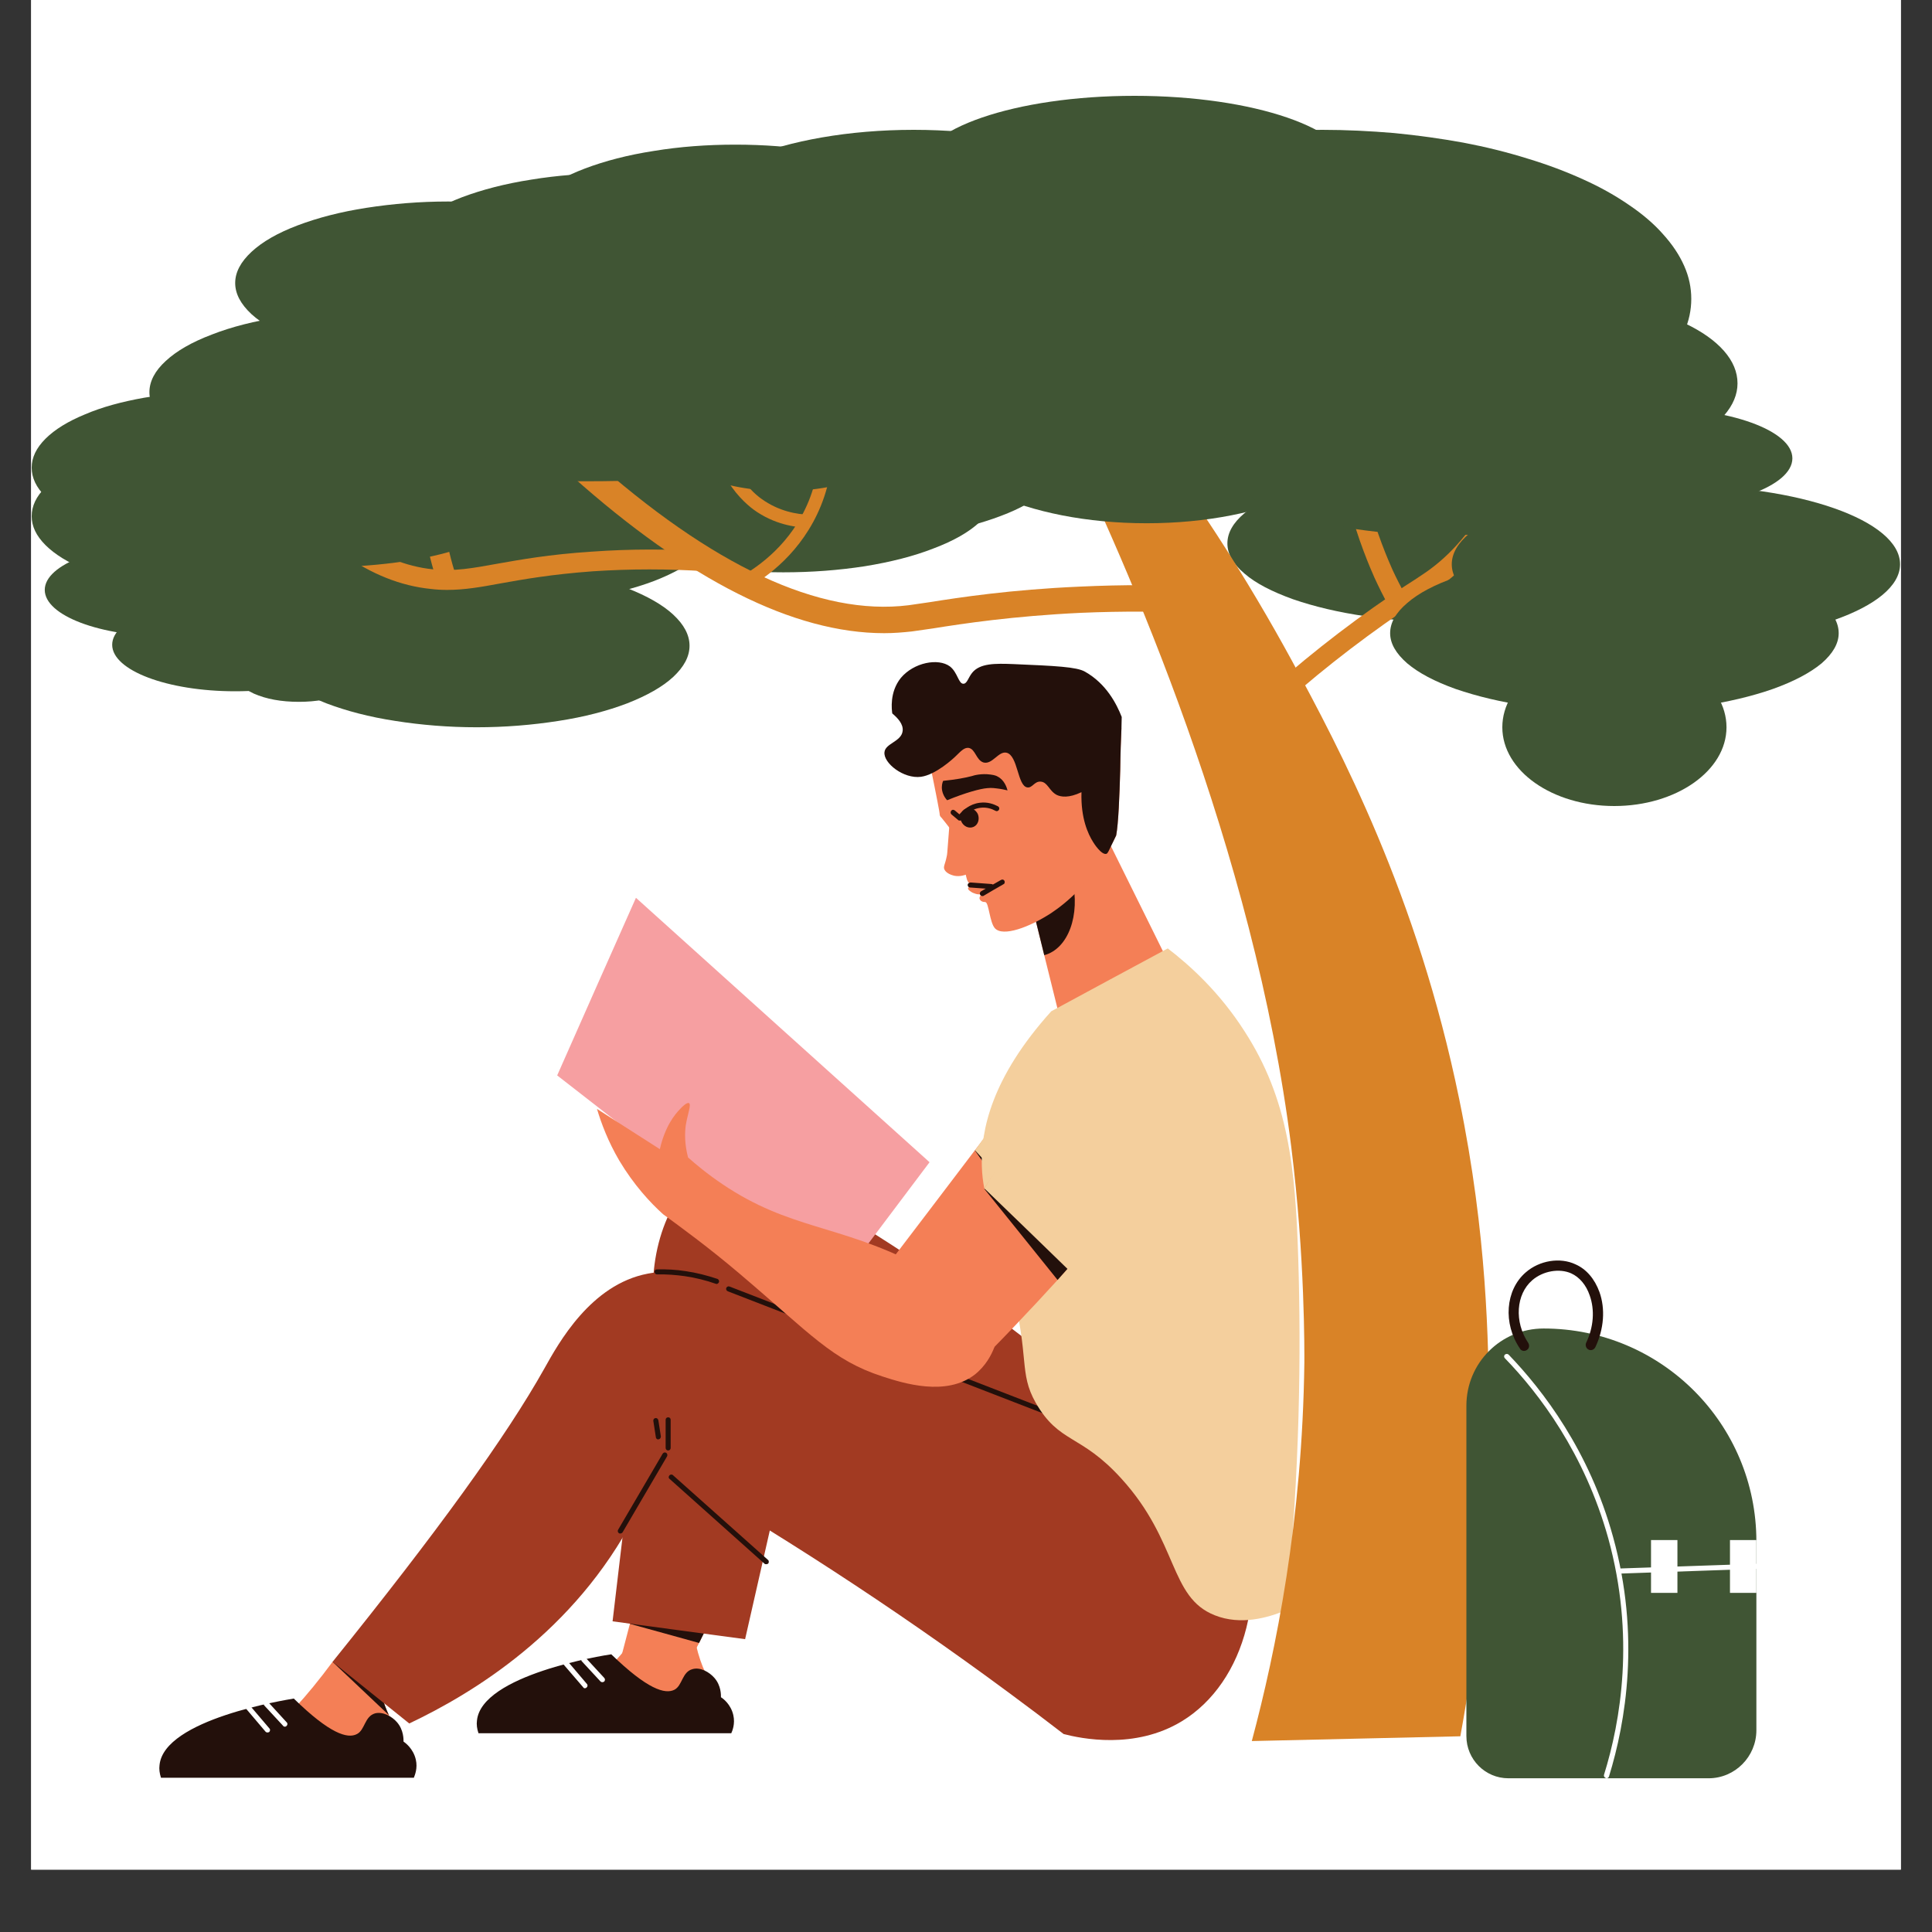 <svg xmlns="http://www.w3.org/2000/svg" xmlns:xlink="http://www.w3.org/1999/xlink" width="40" zoomAndPan="magnify" viewBox="0 0 30 30" height="40" preserveAspectRatio="xMidYMid meet" version="1.0"><rect x="0" y="0" width="30" height="30" fill="#333333" stroke="none"/><defs><clipPath id="dd4064e3c8"><path d="M 0.484 0 L 29.516 0 L 29.516 29.031 L 0.484 29.031 Z M 0.484 0 " clip-rule="nonzero"/></clipPath><clipPath id="38a20c9e9b"><path d="M 0.484 8 L 5 8 L 5 10 L 0.484 10 Z M 0.484 8 " clip-rule="nonzero"/></clipPath><clipPath id="14819d4e65"><path d="M 2 25 L 7 25 L 7 27.617 L 2 27.617 Z M 2 25 " clip-rule="nonzero"/></clipPath><clipPath id="1b063ac16c"><path d="M 5 19 L 20 19 L 20 27.617 L 5 27.617 Z M 5 19 " clip-rule="nonzero"/></clipPath><clipPath id="61d00a974c"><path d="M 2 26 L 7 26 L 7 27.617 L 2 27.617 Z M 2 26 " clip-rule="nonzero"/></clipPath><clipPath id="454ce4673e"><path d="M 16 6 L 24 6 L 24 27.617 L 16 27.617 Z M 16 6 " clip-rule="nonzero"/></clipPath><clipPath id="adf20d85d4"><path d="M 0.484 6 L 7 6 L 7 9 L 0.484 9 Z M 0.484 6 " clip-rule="nonzero"/></clipPath><clipPath id="b55c44f67a"><path d="M 0.484 6 L 7 6 L 7 10 L 0.484 10 Z M 0.484 6 " clip-rule="nonzero"/></clipPath><clipPath id="d55f07c323"><path d="M 14 1.488 L 21 1.488 L 21 4 L 14 4 Z M 14 1.488 " clip-rule="nonzero"/></clipPath><clipPath id="32860b61cc"><path d="M 22 7 L 29.516 7 L 29.516 10 L 22 10 Z M 22 7 " clip-rule="nonzero"/></clipPath><clipPath id="c11036531d"><path d="M 22 20 L 28 20 L 28 27.617 L 22 27.617 Z M 22 20 " clip-rule="nonzero"/></clipPath><clipPath id="2661db8e6f"><path d="M 23 21 L 26 21 L 26 27.617 L 23 27.617 Z M 23 21 " clip-rule="nonzero"/></clipPath></defs><g clip-path="url(#dd4064e3c8)"><path fill="#ffffff" d="M 0.484 0 L 29.516 0 L 29.516 29.031 L 0.484 29.031 Z M 0.484 0 " fill-opacity="1" fill-rule="nonzero"/><path fill="#ffffff" d="M 0.484 0 L 29.516 0 L 29.516 29.031 L 0.484 29.031 Z M 0.484 0 " fill-opacity="1" fill-rule="nonzero"/></g><path fill="#405534" d="M 5.852 8.734 C 5.852 8.84 5.809 8.945 5.723 9.043 C 5.641 9.145 5.52 9.23 5.359 9.309 C 5.203 9.383 5.023 9.441 4.82 9.484 C 4.613 9.527 4.398 9.547 4.18 9.547 C 3.957 9.547 3.742 9.527 3.539 9.484 C 3.332 9.441 3.152 9.383 2.996 9.309 C 2.84 9.23 2.719 9.145 2.633 9.043 C 2.547 8.945 2.504 8.84 2.504 8.734 C 2.504 8.625 2.547 8.523 2.633 8.422 C 2.719 8.324 2.84 8.234 2.996 8.16 C 3.152 8.082 3.332 8.023 3.539 7.984 C 3.742 7.941 3.957 7.922 4.18 7.922 C 4.398 7.922 4.613 7.941 4.82 7.984 C 5.023 8.023 5.203 8.082 5.359 8.16 C 5.52 8.234 5.641 8.324 5.723 8.422 C 5.809 8.523 5.852 8.625 5.852 8.734 Z M 5.852 8.734 " fill-opacity="1" fill-rule="nonzero"/><g clip-path="url(#38a20c9e9b)"><path fill="#405534" d="M 4.523 9.16 C 4.523 9.559 3.668 9.883 2.609 9.883 C 1.555 9.883 0.695 9.559 0.695 9.16 C 0.695 8.762 1.555 8.438 2.609 8.438 C 3.668 8.438 4.523 8.762 4.523 9.16 Z M 4.523 9.16 " fill-opacity="1" fill-rule="nonzero"/></g><path fill="#405534" d="M 5.566 10.012 C 5.566 10.41 4.711 10.734 3.652 10.734 C 2.598 10.734 1.742 10.41 1.742 10.012 C 1.742 9.613 2.598 9.289 3.652 9.289 C 4.711 9.289 5.566 9.613 5.566 10.012 Z M 5.566 10.012 " fill-opacity="1" fill-rule="nonzero"/><path fill="#405534" d="M 5.625 10.453 C 5.625 10.578 5.527 10.68 5.336 10.77 C 5.145 10.855 4.91 10.898 4.641 10.898 C 4.367 10.898 4.133 10.855 3.941 10.77 C 3.75 10.68 3.652 10.578 3.652 10.453 C 3.652 10.332 3.75 10.227 3.941 10.141 C 4.133 10.055 4.367 10.012 4.641 10.012 C 4.91 10.012 5.145 10.055 5.336 10.141 C 5.527 10.227 5.625 10.332 5.625 10.453 Z M 5.625 10.453 " fill-opacity="1" fill-rule="nonzero"/><path fill="#405534" d="M 26.023 8.438 C 26.023 8.602 25.934 8.758 25.758 8.906 C 25.582 9.059 25.328 9.188 25.004 9.305 C 24.676 9.418 24.301 9.508 23.875 9.57 C 23.449 9.633 23.004 9.664 22.543 9.664 C 22.078 9.664 21.637 9.633 21.211 9.57 C 20.781 9.508 20.406 9.418 20.078 9.305 C 19.754 9.188 19.5 9.059 19.324 8.906 C 19.148 8.758 19.059 8.602 19.059 8.438 C 19.059 8.273 19.148 8.117 19.324 7.969 C 19.5 7.82 19.754 7.688 20.078 7.57 C 20.406 7.457 20.781 7.367 21.211 7.305 C 21.637 7.242 22.078 7.211 22.543 7.211 C 23.004 7.211 23.449 7.242 23.875 7.305 C 24.301 7.367 24.676 7.457 25.004 7.57 C 25.328 7.688 25.582 7.82 25.758 7.969 C 25.934 8.117 26.023 8.273 26.023 8.438 Z M 26.023 8.438 " fill-opacity="1" fill-rule="nonzero"/><path fill="#405534" d="M 10.707 10.027 C 10.707 10.195 10.621 10.355 10.453 10.512 C 10.289 10.664 10.047 10.801 9.738 10.922 C 9.43 11.039 9.074 11.133 8.668 11.195 C 8.262 11.258 7.844 11.293 7.402 11.293 C 6.965 11.293 6.543 11.258 6.141 11.195 C 5.734 11.133 5.379 11.039 5.07 10.922 C 4.758 10.801 4.52 10.664 4.352 10.512 C 4.184 10.355 4.102 10.195 4.102 10.027 C 4.102 9.859 4.184 9.699 4.352 9.543 C 4.52 9.391 4.758 9.254 5.07 9.133 C 5.379 9.016 5.734 8.926 6.141 8.859 C 6.543 8.797 6.965 8.766 7.402 8.766 C 7.844 8.766 8.262 8.797 8.668 8.859 C 9.074 8.926 9.43 9.016 9.738 9.133 C 10.047 9.254 10.289 9.391 10.453 9.543 C 10.621 9.699 10.707 9.859 10.707 10.027 Z M 10.707 10.027 " fill-opacity="1" fill-rule="nonzero"/><path fill="#405534" d="M 15.465 7.625 C 15.465 7.793 15.383 7.953 15.215 8.105 C 15.047 8.262 14.809 8.398 14.496 8.516 C 14.188 8.637 13.832 8.727 13.426 8.793 C 13.023 8.855 12.602 8.887 12.164 8.887 C 11.723 8.887 11.305 8.855 10.898 8.793 C 10.492 8.727 10.137 8.637 9.828 8.516 C 9.52 8.398 9.277 8.262 9.113 8.105 C 8.945 7.953 8.859 7.793 8.859 7.625 C 8.859 7.457 8.945 7.293 9.113 7.141 C 9.277 6.984 9.52 6.848 9.828 6.73 C 10.137 6.613 10.492 6.52 10.898 6.457 C 11.305 6.391 11.723 6.359 12.164 6.359 C 12.602 6.359 13.023 6.391 13.426 6.457 C 13.832 6.52 14.188 6.613 14.496 6.73 C 14.809 6.848 15.047 6.984 15.215 7.141 C 15.383 7.293 15.465 7.457 15.465 7.625 Z M 15.465 7.625 " fill-opacity="1" fill-rule="nonzero"/><path fill="#405534" d="M 16.508 7.117 C 16.508 7.285 16.422 7.449 16.258 7.602 C 16.09 7.758 15.852 7.895 15.539 8.012 C 15.23 8.129 14.875 8.223 14.469 8.285 C 14.062 8.352 13.645 8.383 13.203 8.383 C 12.766 8.383 12.344 8.352 11.941 8.285 C 11.535 8.223 11.18 8.129 10.871 8.012 C 10.559 7.895 10.32 7.758 10.152 7.602 C 9.984 7.449 9.902 7.285 9.902 7.117 C 9.902 6.949 9.984 6.789 10.152 6.637 C 10.32 6.48 10.559 6.344 10.871 6.227 C 11.18 6.105 11.535 6.016 11.941 5.949 C 12.344 5.887 12.766 5.855 13.203 5.855 C 13.645 5.855 14.062 5.887 14.469 5.949 C 14.875 6.016 15.23 6.105 15.539 6.227 C 15.852 6.344 16.09 6.48 16.258 6.637 C 16.422 6.789 16.508 6.949 16.508 7.117 Z M 16.508 7.117 " fill-opacity="1" fill-rule="nonzero"/><path fill="#405534" d="M 11.129 8.125 C 11.129 8.293 11.047 8.453 10.879 8.609 C 10.711 8.762 10.473 8.898 10.16 9.02 C 9.852 9.137 9.496 9.227 9.09 9.293 C 8.688 9.355 8.266 9.387 7.828 9.387 C 7.387 9.387 6.969 9.355 6.562 9.293 C 6.156 9.227 5.801 9.137 5.492 9.02 C 5.18 8.898 4.941 8.762 4.773 8.609 C 4.609 8.453 4.523 8.293 4.523 8.125 C 4.523 7.957 4.609 7.797 4.773 7.641 C 4.941 7.484 5.18 7.348 5.492 7.23 C 5.801 7.113 6.156 7.02 6.562 6.957 C 6.969 6.891 7.387 6.859 7.828 6.859 C 8.266 6.859 8.688 6.891 9.09 6.957 C 9.496 7.02 9.852 7.113 10.16 7.23 C 10.473 7.348 10.711 7.484 10.879 7.641 C 11.047 7.797 11.129 7.957 11.129 8.125 Z M 11.129 8.125 " fill-opacity="1" fill-rule="nonzero"/><path fill="#ffffff" d="M 13.059 18.953 C 11.812 18.195 10.566 17.438 9.32 16.68 C 9.609 15.777 9.898 14.875 10.191 13.973 C 11.582 15.199 12.977 16.426 14.371 17.652 C 13.934 18.086 13.496 18.52 13.059 18.953 Z M 13.059 18.953 " fill-opacity="1" fill-rule="nonzero"/><path fill="#f47f56" d="M 11.707 23.641 C 11.539 24.051 11.324 24.535 11.062 25.082 C 11 25.223 10.93 25.363 10.855 25.512 C 10.734 25.746 10.609 25.988 10.473 26.238 C 10.168 26.176 9.859 26.113 9.551 26.059 C 9.633 25.785 9.707 25.504 9.781 25.215 C 10.125 23.867 10.379 22.352 10.449 20.684 C 10.465 20.266 10.469 19.855 10.465 19.461 C 10.441 18.758 10.832 18.176 11.344 18.043 C 11.707 17.949 12.035 18.102 12.156 18.168 C 12.176 18.441 12.207 18.863 12.285 19.375 C 12.363 19.902 12.449 20.25 12.477 20.391 C 12.535 20.699 12.621 21.402 11.707 23.641 Z M 11.707 23.641 " fill-opacity="1" fill-rule="nonzero"/><path fill="#f47f56" d="M 7.43 26.84 C 8.664 26.844 9.902 26.848 11.137 26.852 C 11.172 26.711 11.199 26.504 11.113 26.281 C 11.082 26.195 11.047 26.141 11.027 26.109 C 10.93 25.953 10.812 25.688 10.75 25.219 C 10.527 25.195 10.305 25.168 10.078 25.145 C 9.23 26.289 8.754 26.516 8.469 26.5 C 8.266 26.488 8.074 26.602 7.875 26.602 C 7.746 26.602 7.586 26.59 7.492 26.695 C 7.453 26.742 7.438 26.797 7.43 26.84 Z M 7.43 26.84 " fill-opacity="1" fill-rule="nonzero"/><path fill="#23100b" d="M 11.062 25.082 C 11 25.223 10.93 25.363 10.855 25.512 C 10.5 25.414 10.137 25.312 9.781 25.215 C 9.875 25.168 9.969 25.129 10.059 25.082 Z M 11.062 25.082 " fill-opacity="1" fill-rule="nonzero"/><path fill="#a23a22" d="M 11.57 25.453 C 10.883 25.359 10.199 25.27 9.512 25.176 C 9.723 23.391 9.934 21.605 10.145 19.82 C 10.211 18.852 10.734 18.102 11.348 17.988 C 11.906 17.887 12.488 18.32 12.703 18.484 C 13.008 18.715 13.207 18.965 13.324 19.137 C 13.168 19.352 13.012 19.566 12.859 19.781 C 12.43 21.672 12 23.562 11.57 25.453 Z M 11.57 25.453 " fill-opacity="1" fill-rule="nonzero"/><path fill="#a23a22" d="M 11.34 18.043 C 11 18.277 11.164 19.375 11.898 20.684 C 13.129 22.297 14.363 23.91 15.598 25.527 C 16.605 24.918 17.613 24.305 18.621 23.695 C 18.25 23.129 17.777 22.504 17.172 21.875 C 15.805 20.449 11.66 17.824 11.34 18.043 Z M 11.34 18.043 " fill-opacity="1" fill-rule="nonzero"/><path fill="#23100b" d="M 11.355 26.914 L 7.43 26.914 C 7.406 26.844 7.398 26.777 7.406 26.719 C 7.473 26.008 9.379 25.703 9.492 25.688 C 10.055 26.234 10.328 26.312 10.473 26.238 C 10.598 26.172 10.59 25.961 10.754 25.918 C 10.875 25.883 11.016 25.965 11.094 26.055 C 11.199 26.176 11.195 26.32 11.195 26.355 C 11.223 26.371 11.348 26.461 11.387 26.633 C 11.418 26.77 11.371 26.879 11.355 26.914 Z M 11.355 26.914 " fill-opacity="1" fill-rule="nonzero"/><path fill="#ffffff" d="M 9.352 26.121 C 9.344 26.121 9.332 26.117 9.324 26.109 L 9.035 25.797 C 9.02 25.781 9.023 25.754 9.039 25.738 C 9.055 25.723 9.078 25.727 9.094 25.742 L 9.383 26.055 C 9.398 26.07 9.398 26.098 9.379 26.113 C 9.371 26.117 9.363 26.121 9.352 26.121 Z M 9.352 26.121 " fill-opacity="1" fill-rule="nonzero"/><path fill="#ffffff" d="M 9.082 26.215 C 9.07 26.215 9.062 26.211 9.055 26.199 L 8.746 25.84 C 8.73 25.82 8.734 25.797 8.75 25.781 C 8.766 25.766 8.789 25.77 8.805 25.785 L 9.113 26.148 C 9.129 26.164 9.125 26.191 9.109 26.203 C 9.102 26.211 9.094 26.215 9.082 26.215 Z M 9.082 26.215 " fill-opacity="1" fill-rule="nonzero"/><path fill="#f47f56" d="M 16.641 18.898 C 16.586 18.953 16.535 19.008 16.477 19.062 C 16.391 19.152 16.293 19.25 16.188 19.348 C 15.773 19.754 15.25 20.246 14.633 20.789 L 13.66 19.805 C 14.152 19.16 14.645 18.512 15.137 17.863 C 15.363 17.57 15.586 17.277 15.809 16.988 C 16.707 16.512 17.609 16.035 18.508 15.555 C 18.539 15.613 18.574 15.695 18.605 15.805 C 18.73 16.344 18.465 17.047 16.641 18.898 Z M 16.641 18.898 " fill-opacity="1" fill-rule="nonzero"/><path fill="#23100b" d="M 16.641 18.898 C 16.586 18.953 16.535 19.008 16.477 19.062 C 16.391 19.152 16.293 19.25 16.188 19.348 C 15.84 18.855 15.488 18.363 15.137 17.863 C 15.551 17.992 15.949 18.125 16.352 18.262 C 16.449 18.473 16.547 18.688 16.641 18.898 Z M 16.641 18.898 " fill-opacity="1" fill-rule="nonzero"/><path fill="#f4cf9d" d="M 16.559 19.41 C 16.086 18.895 15.613 18.379 15.141 17.863 C 15.551 17.285 15.957 16.707 16.367 16.129 C 17.207 15.117 18.289 14.945 18.676 15.305 C 18.996 15.605 18.949 16.375 18.547 17.117 C 17.883 17.883 17.223 18.645 16.559 19.41 Z M 16.559 19.41 " fill-opacity="1" fill-rule="nonzero"/><g clip-path="url(#14819d4e65)"><path fill="#f47f56" d="M 6.219 27.512 C 4.984 27.508 3.754 27.508 2.516 27.504 C 2.523 27.457 2.535 27.406 2.578 27.355 C 2.672 27.254 2.832 27.266 2.957 27.266 C 3.16 27.262 3.352 27.148 3.551 27.164 C 3.84 27.18 4.316 26.949 5.164 25.805 C 5.387 25.832 5.613 25.855 5.836 25.879 C 5.883 26.23 5.961 26.469 6.039 26.633 C 6.062 26.691 6.086 26.734 6.113 26.773 C 6.133 26.801 6.168 26.859 6.199 26.941 C 6.285 27.168 6.254 27.371 6.219 27.512 Z M 6.219 27.512 " fill-opacity="1" fill-rule="nonzero"/></g><path fill="#23100b" d="M 6.039 26.633 C 5.746 26.355 5.457 26.082 5.164 25.805 C 5.387 25.832 5.613 25.855 5.836 25.879 C 5.883 26.23 5.961 26.469 6.039 26.633 Z M 6.039 26.633 " fill-opacity="1" fill-rule="nonzero"/><path fill="#f47f56" d="M 16.008 13.992 C 16.078 14.273 16.145 14.551 16.215 14.832 C 16.324 15.277 16.438 15.723 16.547 16.172 L 18.523 15.711 C 18.039 14.73 17.551 13.746 17.066 12.766 C 17.051 12.891 16.992 13.301 16.648 13.637 C 16.406 13.871 16.141 13.961 16.008 13.992 Z M 16.008 13.992 " fill-opacity="1" fill-rule="nonzero"/><path fill="#23100b" d="M 16.008 13.992 C 16.078 14.273 16.145 14.551 16.215 14.832 C 16.586 14.734 16.781 14.211 16.648 13.648 C 16.434 13.754 16.223 13.875 16.008 13.992 Z M 16.008 13.992 " fill-opacity="1" fill-rule="nonzero"/><path fill="#f47f56" d="M 17.504 26.375 C 18.211 25.711 18.918 25.047 19.625 24.383 C 19.633 22.68 19.645 20.977 19.656 19.273 C 19.68 19.082 19.867 17.535 19.34 16.383 C 19.062 15.785 18.668 15.363 18.668 15.363 C 18.465 15.145 18.266 14.988 18.121 14.887 C 17.641 15.094 17.16 15.297 16.68 15.504 C 16.539 15.629 14.988 17.074 15.375 18.672 C 15.43 18.883 15.52 19.133 15.695 19.398 C 15.902 20.215 16.113 21.031 16.324 21.852 C 16.719 23.367 17.109 24.875 17.504 26.375 Z M 17.504 26.375 " fill-opacity="1" fill-rule="nonzero"/><path fill="#f47f56" d="M 17.414 11.305 C 17.406 11.48 17.398 11.699 17.395 11.949 C 17.383 12.371 17.367 12.785 17.332 12.973 C 17.312 13.012 17.297 13.043 17.285 13.07 C 16.949 13.707 16.555 14.023 16.32 14.18 C 15.984 14.398 15.574 14.551 15.449 14.414 C 15.367 14.324 15.355 14.016 15.301 14.008 C 15.289 14.004 15.273 14.008 15.254 14 C 15.246 13.996 15.223 13.988 15.215 13.965 C 15.199 13.941 15.223 13.902 15.246 13.879 C 15.188 13.906 15.109 13.863 15.098 13.859 C 15.09 13.855 15.027 13.82 15.031 13.793 C 15.039 13.773 15.066 13.766 15.066 13.742 C 15.066 13.73 15.059 13.723 15.051 13.715 C 15.016 13.684 15.008 13.637 14.988 13.543 C 14.984 13.531 14.984 13.523 14.984 13.523 C 14.973 13.465 14.914 13.285 14.75 12.863 C 14.711 12.809 14.664 12.754 14.621 12.699 C 14.613 12.691 14.605 12.684 14.598 12.672 C 14.59 12.652 14.59 12.633 14.59 12.629 C 14.59 12.617 14.547 12.383 14.441 11.867 C 14.441 11.84 14.438 11.816 14.438 11.793 C 14.434 11.75 14.43 11.703 14.434 11.648 C 14.48 11.156 15.203 10.449 16.062 10.473 C 16.469 10.48 16.965 10.664 17.289 11.102 C 17.34 11.168 17.379 11.234 17.414 11.305 Z M 17.414 11.305 " fill-opacity="1" fill-rule="nonzero"/><path fill="#f47f56" d="M 14.664 13.5 C 14.695 13.566 14.785 13.59 14.816 13.598 C 14.91 13.617 14.988 13.586 15.02 13.574 C 15.031 13.551 15.055 13.508 15.043 13.461 C 15.031 13.422 15 13.41 14.977 13.367 C 14.961 13.34 14.941 13.297 14.945 13.23 C 14.879 13.094 14.812 12.953 14.742 12.816 C 14.734 12.918 14.727 13.004 14.723 13.062 C 14.707 13.254 14.711 13.254 14.699 13.305 C 14.676 13.422 14.645 13.453 14.664 13.5 Z M 14.664 13.5 " fill-opacity="1" fill-rule="nonzero"/><path fill="#23100b" d="M 14.906 12.742 C 14.895 12.742 14.887 12.742 14.879 12.734 L 14.773 12.645 C 14.758 12.629 14.758 12.605 14.77 12.59 C 14.785 12.57 14.809 12.57 14.828 12.586 L 14.898 12.645 C 14.949 12.586 15.055 12.484 15.215 12.465 C 15.336 12.449 15.434 12.488 15.496 12.52 C 15.516 12.531 15.523 12.555 15.512 12.574 C 15.5 12.594 15.477 12.602 15.457 12.59 C 15.406 12.562 15.324 12.531 15.227 12.543 C 15.055 12.562 14.957 12.699 14.938 12.727 C 14.934 12.734 14.922 12.742 14.91 12.742 C 14.91 12.742 14.906 12.742 14.906 12.742 Z M 14.906 12.742 " fill-opacity="1" fill-rule="nonzero"/><path fill="#23100b" d="M 14.926 12.754 C 14.961 12.832 15.043 12.871 15.117 12.84 C 15.188 12.809 15.215 12.719 15.184 12.641 C 15.148 12.566 15.066 12.527 14.992 12.559 C 14.922 12.59 14.895 12.676 14.926 12.754 Z M 14.926 12.754 " fill-opacity="1" fill-rule="nonzero"/><path fill="#23100b" d="M 15.473 12.242 C 15.473 12.242 15.398 12.23 15.332 12.238 C 15.223 12.246 14.992 12.309 14.707 12.426 C 14.688 12.406 14.645 12.355 14.629 12.273 C 14.617 12.207 14.633 12.152 14.645 12.125 C 14.844 12.105 14.988 12.078 15.09 12.051 C 15.125 12.039 15.238 12.008 15.379 12.027 C 15.449 12.035 15.48 12.051 15.492 12.059 C 15.598 12.113 15.633 12.23 15.645 12.273 C 15.598 12.262 15.543 12.25 15.473 12.242 Z M 15.473 12.242 " fill-opacity="1" fill-rule="nonzero"/><path fill="#23100b" d="M 15.254 13.914 C 15.242 13.914 15.227 13.906 15.219 13.895 C 15.211 13.875 15.215 13.852 15.234 13.84 C 15.336 13.781 15.441 13.723 15.543 13.664 C 15.562 13.652 15.586 13.656 15.598 13.68 C 15.605 13.695 15.602 13.723 15.582 13.73 C 15.48 13.789 15.375 13.848 15.273 13.91 C 15.27 13.914 15.262 13.914 15.254 13.914 Z M 15.254 13.914 " fill-opacity="1" fill-rule="nonzero"/><path fill="#23100b" d="M 15.391 13.805 C 15.387 13.805 15.062 13.781 15.062 13.781 C 15.043 13.781 15.023 13.762 15.027 13.738 C 15.027 13.719 15.047 13.707 15.07 13.703 L 15.395 13.727 C 15.414 13.727 15.43 13.746 15.43 13.766 C 15.43 13.789 15.41 13.805 15.391 13.805 Z M 15.391 13.805 " fill-opacity="1" fill-rule="nonzero"/><path fill="#f47f56" d="M 12.203 20.711 C 11.203 20.102 10.273 19.844 10.016 20.133 C 9.738 20.445 10.168 21.469 11.195 22.559 C 12.785 23.82 14.375 25.086 15.961 26.352 C 16.789 25.512 17.617 24.676 18.449 23.836 C 17.953 23.379 17.34 22.887 16.602 22.426 C 14.93 21.375 13.324 20.922 12.203 20.711 Z M 12.203 20.711 " fill-opacity="1" fill-rule="nonzero"/><g clip-path="url(#1b063ac16c)"><path fill="#a23a22" d="M 16.516 26.926 C 16.238 26.711 15.957 26.5 15.672 26.289 C 13.84 24.934 12.008 23.754 10.211 22.727 C 10.117 22.992 10 23.266 9.855 23.543 C 8.918 25.34 7.344 26.293 6.355 26.762 C 5.957 26.441 5.562 26.125 5.164 25.805 C 6.797 23.777 7.859 22.309 8.453 21.25 C 8.672 20.859 9.172 19.945 10.059 19.777 C 10.402 19.711 10.703 19.777 10.91 19.844 C 13.461 20.68 16.184 21.918 16.184 21.918 C 16.855 22.238 17.879 22.695 19.188 23.168 C 19.762 24.637 19.336 26.129 18.352 26.727 C 17.621 27.172 16.785 26.996 16.516 26.926 Z M 16.516 26.926 " fill-opacity="1" fill-rule="nonzero"/></g><g clip-path="url(#61d00a974c)"><path fill="#23100b" d="M 6.426 27.605 L 2.5 27.605 C 2.477 27.535 2.469 27.469 2.477 27.41 C 2.543 26.695 4.449 26.395 4.562 26.375 C 5.121 26.922 5.398 27.004 5.543 26.926 C 5.668 26.863 5.66 26.652 5.824 26.605 C 5.945 26.574 6.086 26.652 6.164 26.742 C 6.27 26.863 6.266 27.012 6.266 27.043 C 6.293 27.062 6.418 27.152 6.457 27.324 C 6.488 27.457 6.441 27.566 6.426 27.605 Z M 6.426 27.605 " fill-opacity="1" fill-rule="nonzero"/></g><path fill="#ffffff" d="M 4.422 26.812 C 4.414 26.812 4.402 26.809 4.395 26.797 L 4.105 26.484 C 4.09 26.469 4.094 26.445 4.109 26.43 C 4.125 26.414 4.148 26.414 4.164 26.43 L 4.453 26.746 C 4.469 26.762 4.465 26.785 4.449 26.801 C 4.441 26.809 4.434 26.812 4.422 26.812 Z M 4.422 26.812 " fill-opacity="1" fill-rule="nonzero"/><path fill="#ffffff" d="M 4.152 26.902 C 4.141 26.902 4.133 26.898 4.125 26.891 L 3.816 26.527 C 3.801 26.512 3.805 26.484 3.82 26.473 C 3.836 26.457 3.863 26.457 3.875 26.477 L 4.184 26.84 C 4.199 26.855 4.195 26.879 4.18 26.895 C 4.172 26.898 4.164 26.902 4.152 26.902 Z M 4.152 26.902 " fill-opacity="1" fill-rule="nonzero"/><path fill="#23100b" d="M 9.633 23.812 C 9.625 23.812 9.617 23.812 9.613 23.809 C 9.594 23.797 9.586 23.773 9.598 23.754 L 10.289 22.574 C 10.301 22.555 10.324 22.547 10.344 22.559 C 10.363 22.57 10.367 22.594 10.359 22.613 L 9.668 23.793 C 9.66 23.805 9.645 23.812 9.633 23.812 Z M 9.633 23.812 " fill-opacity="1" fill-rule="nonzero"/><path fill="#23100b" d="M 11.898 24.289 C 11.891 24.289 11.879 24.289 11.871 24.281 L 10.398 22.965 C 10.379 22.953 10.379 22.926 10.395 22.91 C 10.406 22.895 10.434 22.891 10.449 22.906 L 11.926 24.223 C 11.941 24.234 11.941 24.262 11.93 24.277 C 11.922 24.285 11.91 24.289 11.898 24.289 Z M 11.898 24.289 " fill-opacity="1" fill-rule="nonzero"/><path fill="#23100b" d="M 10.223 22.352 C 10.203 22.352 10.184 22.336 10.184 22.316 L 10.145 22.066 C 10.141 22.043 10.156 22.023 10.176 22.02 C 10.199 22.016 10.219 22.031 10.223 22.055 L 10.262 22.305 C 10.262 22.324 10.25 22.348 10.227 22.348 C 10.227 22.352 10.223 22.352 10.223 22.352 Z M 10.223 22.352 " fill-opacity="1" fill-rule="nonzero"/><path fill="#23100b" d="M 10.375 22.523 C 10.352 22.523 10.336 22.504 10.336 22.484 L 10.336 22.047 C 10.336 22.023 10.352 22.008 10.375 22.008 C 10.398 22.008 10.414 22.023 10.414 22.047 L 10.414 22.484 C 10.414 22.504 10.398 22.523 10.375 22.523 Z M 10.375 22.523 " fill-opacity="1" fill-rule="nonzero"/><path fill="#23100b" d="M 16.758 22.164 C 16.746 22.16 11.301 20.051 11.301 20.051 C 11.281 20.043 11.27 20.02 11.277 20 C 11.285 19.98 11.309 19.969 11.328 19.977 L 16.773 22.086 C 16.793 22.094 16.805 22.117 16.797 22.141 C 16.789 22.156 16.773 22.164 16.758 22.164 Z M 16.758 22.164 " fill-opacity="1" fill-rule="nonzero"/><path fill="#23100b" d="M 11.125 19.938 C 10.957 19.879 10.797 19.84 10.633 19.816 C 10.492 19.797 10.348 19.785 10.203 19.789 C 10.18 19.789 10.164 19.773 10.164 19.75 C 10.16 19.73 10.18 19.711 10.199 19.711 C 10.348 19.707 10.496 19.715 10.645 19.738 C 10.812 19.762 10.98 19.805 11.141 19.859 C 11.16 19.867 11.172 19.891 11.164 19.91 C 11.156 19.926 11.141 19.938 11.125 19.938 Z M 11.125 19.938 " fill-opacity="1" fill-rule="nonzero"/><path fill="#f4cf9d" d="M 19.969 25.004 C 19.688 25.121 19.266 25.242 18.863 25.082 C 18.152 24.801 18.305 23.941 17.414 22.961 C 16.777 22.258 16.449 22.422 16.082 21.781 C 15.816 21.309 15.992 21.09 15.707 19.984 C 15.43 18.895 15.262 18.613 15.246 18.113 C 15.227 17.555 15.395 16.734 16.324 15.703 C 16.926 15.379 17.527 15.051 18.133 14.727 C 18.473 14.988 18.934 15.402 19.324 16.012 C 20.004 17.062 20.117 18.125 20.16 19.57 C 20.203 20.98 20.188 22.824 19.969 25.004 Z M 19.969 25.004 " fill-opacity="1" fill-rule="nonzero"/><path fill="#23100b" d="M 17.418 11.133 C 17.418 11.184 17.414 11.242 17.414 11.305 C 17.406 11.48 17.398 11.699 17.395 11.949 C 17.383 12.371 17.367 12.785 17.332 12.973 C 17.32 13 17.305 13.031 17.285 13.07 C 17.211 13.223 17.203 13.25 17.18 13.258 C 17.105 13.281 16.984 13.094 16.973 13.074 C 16.895 12.949 16.781 12.707 16.793 12.301 C 16.594 12.395 16.477 12.375 16.41 12.344 C 16.289 12.281 16.27 12.145 16.16 12.137 C 16.062 12.129 16.031 12.238 15.953 12.227 C 15.797 12.207 15.809 11.73 15.629 11.688 C 15.504 11.66 15.41 11.875 15.273 11.84 C 15.156 11.805 15.148 11.629 15.039 11.613 C 14.969 11.605 14.914 11.672 14.84 11.742 C 14.805 11.777 14.531 12.031 14.301 12.062 C 14.031 12.098 13.715 11.848 13.734 11.68 C 13.746 11.543 13.996 11.516 14.016 11.352 C 14.031 11.242 13.934 11.145 13.855 11.078 C 13.848 11.023 13.809 10.75 13.988 10.527 C 14.191 10.285 14.57 10.215 14.75 10.348 C 14.871 10.441 14.883 10.621 14.961 10.617 C 15.016 10.617 15.035 10.523 15.094 10.449 C 15.215 10.297 15.453 10.301 15.738 10.312 C 16.391 10.34 16.719 10.355 16.848 10.43 C 17.18 10.617 17.34 10.934 17.418 11.133 Z M 17.418 11.133 " fill-opacity="1" fill-rule="nonzero"/><path fill="#f47f56" d="M 16.844 19.398 C 16.793 19.453 16.746 19.512 16.691 19.57 C 16.609 19.664 16.52 19.766 16.422 19.875 C 16.031 20.305 15.539 20.828 14.953 21.406 L 13.926 20.48 C 14.375 19.809 14.828 19.133 15.281 18.457 C 15.488 18.148 15.691 17.844 15.898 17.539 C 16.766 17.012 17.637 16.48 18.504 15.945 C 18.539 16 18.578 16.082 18.617 16.188 C 18.777 16.719 18.551 17.438 16.844 19.398 Z M 16.844 19.398 " fill-opacity="1" fill-rule="nonzero"/><path fill="#23100b" d="M 16.844 19.398 C 16.793 19.453 16.746 19.512 16.691 19.57 C 16.609 19.664 16.52 19.766 16.422 19.875 C 16.043 19.402 15.664 18.934 15.281 18.457 C 15.699 18.559 16.105 18.668 16.516 18.777 C 16.625 18.98 16.734 19.191 16.844 19.398 Z M 16.844 19.398 " fill-opacity="1" fill-rule="nonzero"/><path fill="#f4cf9d" d="M 16.793 19.914 C 16.293 19.426 15.789 18.941 15.285 18.453 C 15.656 17.852 16.031 17.25 16.402 16.648 C 17.18 15.586 18.25 15.352 18.656 15.684 C 18.992 15.965 18.992 16.734 18.637 17.5 C 18.023 18.305 17.41 19.109 16.793 19.914 Z M 16.793 19.914 " fill-opacity="1" fill-rule="nonzero"/><path fill="#f69fa1" d="M 14.434 18.047 C 13.934 18.711 13.438 19.371 12.938 20.035 C 11.508 18.922 10.082 17.812 8.652 16.699 C 9.059 15.781 9.465 14.859 9.875 13.941 C 11.395 15.309 12.914 16.68 14.434 18.047 Z M 14.434 18.047 " fill-opacity="1" fill-rule="nonzero"/><path fill="#f47f56" d="M 10.684 17.973 C 10.629 17.762 10.633 17.594 10.648 17.477 C 10.676 17.301 10.738 17.152 10.699 17.129 C 10.668 17.113 10.594 17.184 10.566 17.215 C 10.477 17.305 10.328 17.488 10.246 17.844 C 9.918 17.633 9.594 17.426 9.27 17.219 C 9.336 17.441 9.441 17.723 9.617 18.023 C 9.844 18.402 10.098 18.676 10.297 18.855 C 10.57 19.055 10.996 19.363 11.488 19.781 C 12.594 20.719 12.922 21.121 13.707 21.375 C 14.031 21.48 14.691 21.688 15.137 21.344 C 15.305 21.211 15.395 21.039 15.441 20.918 C 15.348 20.68 15.254 20.445 15.16 20.207 C 14.773 19.922 14.438 19.734 14.219 19.625 C 13.016 19.012 12.262 19.09 11.223 18.391 C 10.973 18.223 10.789 18.066 10.684 17.973 Z M 10.684 17.973 " fill-opacity="1" fill-rule="nonzero"/><g clip-path="url(#454ce4673e)"><path fill="#d98327" d="M 22.676 26.961 C 21.594 26.984 20.516 27.012 19.438 27.035 C 19.816 25.621 20.223 23.605 20.254 21.16 C 20.254 21.008 20.266 19.527 20.051 17.812 C 19.473 13.184 17.484 8.723 16.508 6.703 C 16.773 6.5 17.039 6.297 17.305 6.09 C 18.527 7.633 19.414 9.074 20.051 10.242 C 20.805 11.633 22.008 13.891 22.66 17.074 C 23.094 19.184 23.113 20.859 23.121 21.867 C 23.137 23.91 22.918 25.645 22.676 26.961 Z M 22.676 26.961 " fill-opacity="1" fill-rule="nonzero"/></g><path fill="#d98327" d="M 13.73 9.832 C 12.324 9.832 10.695 9.012 8.879 7.391 L 9.152 7.086 C 11.062 8.793 12.73 9.57 14.109 9.398 C 14.191 9.387 14.297 9.371 14.426 9.352 C 14.898 9.277 15.688 9.156 16.766 9.109 C 17.426 9.078 18.098 9.078 18.754 9.113 L 18.734 9.523 C 18.09 9.492 17.434 9.488 16.785 9.516 C 15.727 9.566 14.949 9.684 14.488 9.758 C 14.355 9.777 14.246 9.793 14.16 9.805 C 14.02 9.82 13.879 9.832 13.73 9.832 Z M 13.73 9.832 " fill-opacity="1" fill-rule="nonzero"/><path fill="#d98327" d="M 19.719 11.125 L 19.512 10.898 C 20.152 10.309 20.855 9.75 21.602 9.242 C 21.766 9.133 21.875 9.059 21.965 9.004 C 22.062 8.938 22.133 8.895 22.211 8.836 C 22.984 8.262 23.508 7.223 23.766 5.75 L 24.066 5.801 C 23.797 7.355 23.234 8.461 22.395 9.082 C 22.309 9.145 22.234 9.195 22.133 9.262 C 22.043 9.32 21.934 9.391 21.773 9.496 C 21.043 9.996 20.348 10.543 19.719 11.125 Z M 19.719 11.125 " fill-opacity="1" fill-rule="nonzero"/><path fill="#d98327" d="M 6.945 9.16 C 6.859 9.16 6.777 9.156 6.688 9.145 C 5.758 9.051 4.867 8.418 4.039 7.27 L 4.285 7.09 C 5.062 8.164 5.883 8.754 6.719 8.84 C 7.055 8.875 7.332 8.824 7.719 8.754 C 8.078 8.691 8.523 8.609 9.188 8.566 C 9.785 8.523 10.387 8.523 10.98 8.562 L 10.961 8.871 C 10.379 8.832 9.789 8.832 9.207 8.871 C 8.562 8.918 8.125 8.996 7.773 9.059 C 7.461 9.117 7.211 9.16 6.945 9.16 Z M 6.945 9.16 " fill-opacity="1" fill-rule="nonzero"/><path fill="#d98327" d="M 6.762 8.953 C 6.68 8.695 6.621 8.426 6.586 8.156 C 6.52 7.668 6.531 7.168 6.621 6.672 L 6.922 6.727 C 6.84 7.191 6.828 7.656 6.891 8.117 C 6.926 8.367 6.98 8.617 7.055 8.863 Z M 6.762 8.953 " fill-opacity="1" fill-rule="nonzero"/><path fill="#d98327" d="M 21.535 9.359 C 21.484 9.262 21.418 9.133 21.344 8.973 C 21.285 8.84 21.078 8.367 20.941 7.816 C 20.742 7.004 20.746 6.223 20.785 5.711 L 21.09 5.734 C 21.055 6.223 21.051 6.969 21.238 7.742 C 21.367 8.27 21.566 8.719 21.621 8.844 C 21.691 8.996 21.758 9.121 21.805 9.211 Z M 21.535 9.359 " fill-opacity="1" fill-rule="nonzero"/><path fill="#d98327" d="M 20.645 7.094 C 20.305 7.094 19.82 7.023 19.363 6.707 C 19.066 6.5 18.82 6.219 18.652 5.887 L 18.836 5.793 C 18.988 6.094 19.211 6.352 19.48 6.539 C 20.062 6.941 20.695 6.902 20.938 6.867 L 20.969 7.07 C 20.891 7.082 20.777 7.094 20.645 7.094 Z M 20.645 7.094 " fill-opacity="1" fill-rule="nonzero"/><path fill="#d98327" d="M 20.984 6.531 C 20.945 6.531 20.91 6.531 20.871 6.527 L 20.891 6.32 C 21.047 6.336 21.191 6.312 21.324 6.258 C 21.684 6.102 21.812 5.75 21.844 5.645 L 22.039 5.703 C 22 5.828 21.844 6.258 21.402 6.445 C 21.27 6.504 21.129 6.531 20.984 6.531 Z M 20.984 6.531 " fill-opacity="1" fill-rule="nonzero"/><path fill="#d98327" d="M 11.605 9.133 L 11.504 8.953 C 11.781 8.797 12.289 8.441 12.559 7.777 C 12.695 7.441 12.75 7.066 12.715 6.695 L 12.922 6.676 C 12.957 7.082 12.895 7.488 12.746 7.855 C 12.453 8.574 11.906 8.965 11.605 9.133 Z M 11.605 9.133 " fill-opacity="1" fill-rule="nonzero"/><path fill="#d98327" d="M 12.562 8.195 C 12.344 8.191 12.016 8.141 11.703 7.914 C 11.598 7.836 11.395 7.66 11.246 7.371 C 11.152 7.184 11.09 6.977 11.074 6.77 L 11.277 6.75 C 11.293 6.934 11.344 7.113 11.43 7.277 C 11.559 7.527 11.73 7.68 11.824 7.746 C 12.094 7.941 12.379 7.988 12.566 7.992 Z M 12.562 8.195 " fill-opacity="1" fill-rule="nonzero"/><path fill="#405534" d="M 14.371 6.332 C 14.371 6.484 14.238 6.629 13.969 6.77 C 13.703 6.91 13.324 7.031 12.828 7.141 C 12.336 7.246 11.766 7.328 11.121 7.387 C 10.473 7.445 9.801 7.473 9.105 7.473 C 8.406 7.473 7.734 7.445 7.09 7.387 C 6.441 7.328 5.875 7.246 5.379 7.141 C 4.887 7.031 4.504 6.91 4.238 6.77 C 3.969 6.629 3.836 6.484 3.836 6.332 C 3.836 6.184 3.969 6.035 4.238 5.898 C 4.504 5.758 4.887 5.633 5.379 5.527 C 5.875 5.422 6.441 5.336 7.09 5.281 C 7.734 5.223 8.406 5.191 9.105 5.191 C 9.801 5.191 10.473 5.223 11.121 5.281 C 11.766 5.336 12.336 5.422 12.828 5.527 C 13.324 5.633 13.703 5.758 13.969 5.898 C 14.238 6.035 14.371 6.184 14.371 6.332 Z M 14.371 6.332 " fill-opacity="1" fill-rule="nonzero"/><path fill="#405534" d="M 8.25 7.625 C 8.25 7.781 8.168 7.93 8.008 8.074 C 7.848 8.219 7.617 8.348 7.32 8.457 C 7.02 8.57 6.68 8.656 6.289 8.715 C 5.898 8.773 5.496 8.805 5.074 8.805 C 4.652 8.805 4.25 8.773 3.859 8.715 C 3.469 8.656 3.129 8.57 2.828 8.457 C 2.531 8.348 2.301 8.219 2.141 8.074 C 1.98 7.93 1.898 7.781 1.898 7.625 C 1.898 7.469 1.98 7.316 2.141 7.172 C 2.301 7.027 2.531 6.898 2.828 6.789 C 3.129 6.676 3.469 6.594 3.859 6.531 C 4.25 6.473 4.652 6.441 5.074 6.441 C 5.496 6.441 5.898 6.473 6.289 6.531 C 6.68 6.594 7.02 6.676 7.32 6.789 C 7.617 6.898 7.848 7.027 8.008 7.172 C 8.168 7.316 8.25 7.469 8.25 7.625 Z M 8.25 7.625 " fill-opacity="1" fill-rule="nonzero"/><g clip-path="url(#adf20d85d4)"><path fill="#405534" d="M 6.148 7.262 C 6.148 7.418 6.078 7.57 5.934 7.711 C 5.789 7.855 5.586 7.984 5.32 8.094 C 5.055 8.203 4.75 8.289 4.402 8.348 C 4.059 8.406 3.695 8.438 3.32 8.438 C 2.945 8.438 2.586 8.406 2.238 8.348 C 1.891 8.289 1.586 8.203 1.32 8.094 C 1.055 7.984 0.852 7.855 0.707 7.711 C 0.562 7.57 0.492 7.418 0.492 7.262 C 0.492 7.105 0.562 6.957 0.707 6.812 C 0.852 6.668 1.055 6.543 1.32 6.434 C 1.586 6.32 1.891 6.238 2.238 6.176 C 2.586 6.117 2.945 6.09 3.32 6.09 C 3.695 6.09 4.059 6.117 4.402 6.176 C 4.75 6.238 5.055 6.32 5.32 6.434 C 5.586 6.543 5.789 6.668 5.934 6.812 C 6.078 6.957 6.148 7.105 6.148 7.262 Z M 6.148 7.262 " fill-opacity="1" fill-rule="nonzero"/></g><g clip-path="url(#b55c44f67a)"><path fill="#405534" d="M 6.148 8.016 C 6.148 8.172 6.078 8.32 5.934 8.465 C 5.789 8.609 5.586 8.734 5.32 8.844 C 5.055 8.957 4.75 9.039 4.402 9.102 C 4.059 9.16 3.695 9.188 3.32 9.188 C 2.945 9.188 2.586 9.16 2.238 9.102 C 1.891 9.039 1.586 8.957 1.32 8.844 C 1.055 8.734 0.852 8.609 0.707 8.465 C 0.562 8.32 0.492 8.172 0.492 8.016 C 0.492 7.859 0.562 7.707 0.707 7.566 C 0.852 7.422 1.055 7.293 1.32 7.184 C 1.586 7.074 1.891 6.988 2.238 6.93 C 2.586 6.871 2.945 6.84 3.32 6.84 C 3.695 6.84 4.059 6.871 4.402 6.93 C 4.75 6.988 5.055 7.074 5.32 7.184 C 5.586 7.293 5.789 7.422 5.934 7.566 C 6.078 7.707 6.148 7.859 6.148 8.016 Z M 6.148 8.016 " fill-opacity="1" fill-rule="nonzero"/></g><path fill="#405534" d="M 13.926 6.859 C 13.926 7.281 13.137 7.625 12.164 7.625 C 11.188 7.625 10.398 7.281 10.398 6.859 C 10.398 6.434 11.188 6.09 12.164 6.09 C 13.137 6.09 13.926 6.434 13.926 6.859 Z M 13.926 6.859 " fill-opacity="1" fill-rule="nonzero"/><path fill="#405534" d="M 15.664 5.219 C 15.664 5.836 14.195 6.332 12.387 6.332 C 10.574 6.332 9.105 5.836 9.105 5.219 C 9.105 4.605 10.574 4.105 12.387 4.105 C 14.195 4.105 15.664 4.605 15.664 5.219 Z M 15.664 5.219 " fill-opacity="1" fill-rule="nonzero"/><path fill="#405534" d="M 11.504 4.145 C 11.504 4.547 10.586 4.875 9.453 4.875 C 8.32 4.875 7.402 4.547 7.402 4.145 C 7.402 3.742 8.32 3.414 9.453 3.414 C 10.586 3.414 11.504 3.742 11.504 4.145 Z M 11.504 4.145 " fill-opacity="1" fill-rule="nonzero"/><path fill="#405534" d="M 21.176 6.562 C 21.176 7.426 19.668 8.125 17.805 8.125 C 15.941 8.125 14.434 7.426 14.434 6.562 C 14.434 5.703 15.941 5.004 17.805 5.004 C 19.668 5.004 21.176 5.703 21.176 6.562 Z M 21.176 6.562 " fill-opacity="1" fill-rule="nonzero"/><path fill="#405534" d="M 21.176 4.848 C 21.176 5.797 19.172 6.562 16.695 6.562 C 14.223 6.562 12.219 5.797 12.219 4.848 C 12.219 3.898 14.223 3.129 16.695 3.129 C 19.172 3.129 21.176 3.898 21.176 4.848 Z M 21.176 4.848 " fill-opacity="1" fill-rule="nonzero"/><path fill="#405534" d="M 18.258 3.488 C 18.258 4.156 16.984 4.695 15.414 4.695 C 13.844 4.695 12.57 4.156 12.57 3.488 C 12.57 2.824 13.844 2.281 15.414 2.281 C 16.984 2.281 18.258 2.824 18.258 3.488 Z M 18.258 3.488 " fill-opacity="1" fill-rule="nonzero"/><g clip-path="url(#d55f07c323)"><path fill="#405534" d="M 20.969 2.641 C 20.969 3.281 19.469 3.797 17.617 3.797 C 15.766 3.797 14.266 3.281 14.266 2.641 C 14.266 2.004 15.766 1.488 17.617 1.488 C 19.469 1.488 20.969 2.004 20.969 2.641 Z M 20.969 2.641 " fill-opacity="1" fill-rule="nonzero"/></g><path fill="#405534" d="M 26.262 4.641 C 26.262 4.812 26.227 4.984 26.152 5.152 C 26.078 5.32 25.969 5.484 25.824 5.645 C 25.684 5.801 25.504 5.953 25.297 6.098 C 25.086 6.242 24.852 6.371 24.582 6.496 C 24.316 6.617 24.027 6.727 23.715 6.82 C 23.402 6.918 23.07 6.996 22.723 7.062 C 22.375 7.129 22.02 7.18 21.648 7.211 C 21.281 7.246 20.906 7.262 20.531 7.262 C 20.156 7.262 19.781 7.246 19.414 7.211 C 19.043 7.18 18.688 7.129 18.34 7.062 C 17.992 6.996 17.66 6.918 17.348 6.82 C 17.035 6.727 16.746 6.617 16.48 6.496 C 16.211 6.371 15.977 6.242 15.766 6.098 C 15.559 5.953 15.379 5.801 15.238 5.645 C 15.094 5.484 14.984 5.32 14.91 5.152 C 14.836 4.984 14.801 4.812 14.801 4.641 C 14.801 4.469 14.836 4.297 14.91 4.129 C 14.984 3.961 15.094 3.797 15.238 3.637 C 15.379 3.477 15.559 3.324 15.766 3.184 C 15.977 3.039 16.211 2.906 16.48 2.785 C 16.746 2.664 17.035 2.555 17.348 2.461 C 17.66 2.363 17.992 2.281 18.34 2.215 C 18.688 2.152 19.043 2.102 19.414 2.066 C 19.781 2.035 20.156 2.016 20.531 2.016 C 20.906 2.016 21.281 2.035 21.648 2.066 C 22.02 2.102 22.375 2.152 22.723 2.215 C 23.07 2.281 23.402 2.363 23.715 2.461 C 24.027 2.555 24.316 2.664 24.582 2.785 C 24.852 2.906 25.086 3.039 25.297 3.184 C 25.504 3.324 25.684 3.477 25.824 3.637 C 25.969 3.797 26.078 3.961 26.152 4.129 C 26.227 4.297 26.262 4.469 26.262 4.641 Z M 26.262 4.641 " fill-opacity="1" fill-rule="nonzero"/><path fill="#405534" d="M 26.98 5.953 C 26.98 6.125 26.91 6.293 26.77 6.453 C 26.629 6.613 26.43 6.758 26.168 6.879 C 25.91 7 25.613 7.098 25.273 7.164 C 24.938 7.23 24.582 7.262 24.219 7.262 C 23.852 7.262 23.5 7.23 23.16 7.164 C 22.82 7.098 22.523 7 22.266 6.879 C 22.004 6.758 21.805 6.613 21.664 6.453 C 21.527 6.293 21.457 6.125 21.457 5.953 C 21.457 5.777 21.527 5.609 21.664 5.449 C 21.805 5.289 22.004 5.148 22.266 5.023 C 22.523 4.902 22.82 4.805 23.16 4.738 C 23.5 4.672 23.852 4.641 24.219 4.641 C 24.582 4.641 24.938 4.672 25.273 4.738 C 25.613 4.805 25.91 4.902 26.168 5.023 C 26.43 5.148 26.629 5.289 26.77 5.449 C 26.91 5.609 26.98 5.777 26.98 5.953 Z M 26.98 5.953 " fill-opacity="1" fill-rule="nonzero"/><g clip-path="url(#32860b61cc)"><path fill="#405534" d="M 29.504 8.762 C 29.504 9.438 27.945 9.984 26.023 9.984 C 24.102 9.984 22.543 9.438 22.543 8.762 C 22.543 8.082 24.102 7.535 26.023 7.535 C 27.945 7.535 29.504 8.082 29.504 8.762 Z M 29.504 8.762 " fill-opacity="1" fill-rule="nonzero"/></g><path fill="#405534" d="M 28.551 9.832 C 28.551 9.992 28.461 10.148 28.285 10.301 C 28.105 10.449 27.855 10.582 27.527 10.699 C 27.203 10.812 26.828 10.902 26.398 10.965 C 25.973 11.023 25.527 11.055 25.066 11.055 C 24.605 11.055 24.16 11.023 23.734 10.965 C 23.309 10.902 22.934 10.812 22.605 10.699 C 22.277 10.582 22.027 10.449 21.852 10.301 C 21.676 10.148 21.586 9.992 21.586 9.832 C 21.586 9.668 21.676 9.512 21.852 9.363 C 22.027 9.211 22.277 9.078 22.605 8.965 C 22.934 8.848 23.309 8.762 23.734 8.699 C 24.16 8.637 24.605 8.605 25.066 8.605 C 25.527 8.605 25.973 8.637 26.398 8.699 C 26.828 8.762 27.203 8.848 27.527 8.965 C 27.855 9.078 28.105 9.211 28.285 9.363 C 28.461 9.512 28.551 9.668 28.551 9.832 Z M 28.551 9.832 " fill-opacity="1" fill-rule="nonzero"/><path fill="#405534" d="M 26.809 11.293 C 26.809 11.969 26.027 12.516 25.066 12.516 C 24.105 12.516 23.328 11.969 23.328 11.293 C 23.328 10.613 24.105 10.066 25.066 10.066 C 26.027 10.066 26.809 10.613 26.809 11.293 Z M 26.809 11.293 " fill-opacity="1" fill-rule="nonzero"/><path fill="#405534" d="M 25.891 7.086 C 25.891 7.762 24.332 8.312 22.406 8.312 C 20.484 8.312 18.926 7.762 18.926 7.086 C 18.926 6.41 20.484 5.859 22.406 5.859 C 24.332 5.859 25.891 6.41 25.891 7.086 Z M 25.891 7.086 " fill-opacity="1" fill-rule="nonzero"/><path fill="#405534" d="M 27.832 7.117 C 27.832 7.551 26.855 7.902 25.648 7.902 C 24.441 7.902 23.465 7.551 23.465 7.117 C 23.465 6.684 24.441 6.332 25.648 6.332 C 26.855 6.332 27.832 6.684 27.832 7.117 Z M 27.832 7.117 " fill-opacity="1" fill-rule="nonzero"/><path fill="#405534" d="M 21.586 7.695 C 21.586 7.93 21.148 8.125 20.613 8.125 C 20.074 8.125 19.641 7.93 19.641 7.695 C 19.641 7.457 20.074 7.262 20.613 7.262 C 21.152 7.262 21.586 7.457 21.586 7.695 Z M 21.586 7.695 " fill-opacity="1" fill-rule="nonzero"/><path fill="#405534" d="M 24.48 9.547 C 24.48 9.703 23.953 9.832 23.305 9.832 C 22.656 9.832 22.133 9.703 22.133 9.547 C 22.133 9.391 22.656 9.262 23.305 9.262 C 23.953 9.262 24.48 9.391 24.48 9.547 Z M 24.48 9.547 " fill-opacity="1" fill-rule="nonzero"/><path fill="#405534" d="M 17.848 3.512 C 17.848 4.336 16.211 5.004 14.188 5.004 C 12.164 5.004 10.527 4.336 10.527 3.512 C 10.527 2.688 12.168 2.016 14.188 2.016 C 16.211 2.016 17.848 2.688 17.848 3.512 Z M 17.848 3.512 " fill-opacity="1" fill-rule="nonzero"/><path fill="#405534" d="M 13.035 5.219 C 13.035 5.387 12.953 5.547 12.785 5.703 C 12.617 5.859 12.379 5.996 12.07 6.113 C 11.758 6.23 11.402 6.324 10.996 6.387 C 10.594 6.453 10.172 6.484 9.734 6.484 C 9.297 6.484 8.875 6.453 8.469 6.387 C 8.066 6.324 7.707 6.23 7.398 6.113 C 7.09 5.996 6.852 5.859 6.684 5.703 C 6.516 5.547 6.43 5.387 6.43 5.219 C 6.43 5.051 6.516 4.891 6.684 4.734 C 6.852 4.582 7.09 4.445 7.398 4.324 C 7.707 4.207 8.066 4.117 8.469 4.051 C 8.875 3.988 9.297 3.957 9.734 3.957 C 10.172 3.957 10.594 3.988 10.996 4.051 C 11.402 4.117 11.758 4.207 12.07 4.324 C 12.379 4.445 12.617 4.582 12.785 4.734 C 12.953 4.891 13.035 5.051 13.035 5.219 Z M 13.035 5.219 " fill-opacity="1" fill-rule="nonzero"/><path fill="#405534" d="M 8.926 6.09 C 8.926 6.254 8.844 6.418 8.676 6.57 C 8.508 6.727 8.27 6.863 7.961 6.98 C 7.648 7.102 7.293 7.191 6.887 7.254 C 6.484 7.32 6.062 7.352 5.625 7.352 C 5.188 7.352 4.766 7.32 4.359 7.254 C 3.957 7.191 3.598 7.102 3.289 6.98 C 2.98 6.863 2.742 6.727 2.574 6.57 C 2.406 6.418 2.32 6.254 2.32 6.09 C 2.32 5.922 2.406 5.758 2.574 5.605 C 2.742 5.449 2.98 5.312 3.289 5.195 C 3.598 5.074 3.957 4.984 4.359 4.922 C 4.766 4.855 5.188 4.824 5.625 4.824 C 6.062 4.824 6.484 4.855 6.887 4.922 C 7.293 4.984 7.648 5.074 7.961 5.195 C 8.27 5.312 8.508 5.449 8.676 5.605 C 8.844 5.758 8.926 5.922 8.926 6.09 Z M 8.926 6.09 " fill-opacity="1" fill-rule="nonzero"/><path fill="#405534" d="M 10.258 4.395 C 10.258 4.562 10.176 4.723 10.008 4.879 C 9.84 5.031 9.602 5.168 9.289 5.289 C 8.98 5.406 8.625 5.496 8.219 5.562 C 7.816 5.625 7.395 5.656 6.957 5.656 C 6.52 5.656 6.098 5.625 5.691 5.562 C 5.289 5.496 4.93 5.406 4.621 5.289 C 4.312 5.168 4.074 5.031 3.906 4.879 C 3.738 4.723 3.652 4.562 3.652 4.395 C 3.652 4.227 3.738 4.066 3.906 3.91 C 4.074 3.754 4.312 3.617 4.621 3.5 C 4.93 3.383 5.289 3.289 5.691 3.227 C 6.098 3.164 6.52 3.129 6.957 3.129 C 7.395 3.129 7.816 3.164 8.219 3.227 C 8.625 3.289 8.98 3.383 9.289 3.5 C 9.602 3.617 9.84 3.754 10.008 3.91 C 10.176 4.066 10.258 4.227 10.258 4.395 Z M 10.258 4.395 " fill-opacity="1" fill-rule="nonzero"/><path fill="#405534" d="M 12.816 3.957 C 12.816 4.125 12.73 4.285 12.562 4.438 C 12.395 4.594 12.156 4.73 11.848 4.848 C 11.539 4.969 11.18 5.059 10.777 5.125 C 10.371 5.188 9.949 5.219 9.512 5.219 C 9.074 5.219 8.652 5.188 8.25 5.125 C 7.844 5.059 7.488 4.969 7.176 4.848 C 6.867 4.73 6.629 4.594 6.461 4.438 C 6.293 4.285 6.211 4.125 6.211 3.957 C 6.211 3.789 6.293 3.629 6.461 3.473 C 6.629 3.316 6.867 3.18 7.176 3.062 C 7.488 2.945 7.844 2.852 8.25 2.789 C 8.652 2.723 9.074 2.691 9.512 2.691 C 9.949 2.691 10.371 2.723 10.777 2.789 C 11.18 2.852 11.539 2.945 11.848 3.062 C 12.156 3.18 12.395 3.316 12.562 3.473 C 12.73 3.629 12.816 3.789 12.816 3.957 Z M 12.816 3.957 " fill-opacity="1" fill-rule="nonzero"/><path fill="#405534" d="M 14.719 3.512 C 14.719 3.68 14.637 3.84 14.469 3.996 C 14.301 4.148 14.062 4.285 13.754 4.406 C 13.441 4.523 13.086 4.613 12.68 4.68 C 12.277 4.742 11.855 4.773 11.418 4.773 C 10.98 4.773 10.559 4.742 10.152 4.68 C 9.75 4.613 9.391 4.523 9.082 4.406 C 8.773 4.285 8.535 4.148 8.367 3.996 C 8.199 3.84 8.113 3.68 8.113 3.512 C 8.113 3.344 8.199 3.184 8.367 3.027 C 8.535 2.871 8.773 2.734 9.082 2.617 C 9.391 2.5 9.75 2.406 10.152 2.344 C 10.559 2.277 10.98 2.246 11.418 2.246 C 11.855 2.246 12.277 2.277 12.68 2.344 C 13.086 2.406 13.441 2.5 13.754 2.617 C 14.062 2.734 14.301 2.871 14.469 3.027 C 14.637 3.184 14.719 3.344 14.719 3.512 Z M 14.719 3.512 " fill-opacity="1" fill-rule="nonzero"/><g clip-path="url(#c11036531d)"><path fill="#405534" d="M 26.531 27.613 L 23.422 27.613 C 23.062 27.613 22.77 27.32 22.77 26.957 L 22.77 21.828 C 22.77 21.164 23.305 20.629 23.969 20.629 C 25.797 20.629 27.273 22.109 27.273 23.934 L 27.273 26.867 C 27.273 27.277 26.941 27.613 26.531 27.613 Z M 26.531 27.613 " fill-opacity="1" fill-rule="nonzero"/></g><g clip-path="url(#2661db8e6f)"><path fill="#ffffff" d="M 24.945 27.613 C 24.914 27.605 24.902 27.582 24.906 27.562 C 25.168 26.723 25.391 25.406 24.973 23.887 C 24.605 22.566 23.898 21.637 23.367 21.09 C 23.352 21.074 23.352 21.051 23.367 21.035 C 23.387 21.02 23.41 21.02 23.426 21.035 C 23.961 21.59 24.68 22.531 25.047 23.863 C 25.473 25.402 25.246 26.738 24.984 27.586 C 24.977 27.605 24.961 27.613 24.945 27.613 Z M 24.945 27.613 " fill-opacity="1" fill-rule="nonzero"/></g><path fill="#ffffff" d="M 25.168 24.434 C 25.145 24.434 25.129 24.418 25.129 24.395 C 25.125 24.371 25.145 24.355 25.164 24.355 L 27.324 24.281 C 27.348 24.281 27.363 24.297 27.367 24.316 C 27.367 24.34 27.348 24.359 27.328 24.359 Z M 25.168 24.434 " fill-opacity="1" fill-rule="nonzero"/><path fill="#ffffff" d="M 25.637 23.914 L 26.047 23.914 L 26.047 24.734 L 25.637 24.734 Z M 25.637 23.914 " fill-opacity="1" fill-rule="nonzero"/><path fill="#ffffff" d="M 26.863 23.914 L 27.273 23.914 L 27.273 24.734 L 26.863 24.734 Z M 26.863 23.914 " fill-opacity="1" fill-rule="nonzero"/><path fill="#23100b" d="M 23.664 20.977 C 23.641 20.977 23.613 20.965 23.602 20.941 C 23.336 20.551 23.375 20.031 23.691 19.758 C 23.906 19.57 24.227 19.52 24.465 19.633 C 24.633 19.707 24.762 19.859 24.836 20.062 C 24.93 20.324 24.906 20.637 24.773 20.918 C 24.754 20.957 24.707 20.977 24.668 20.957 C 24.629 20.938 24.613 20.891 24.629 20.852 C 24.746 20.609 24.766 20.34 24.684 20.113 C 24.629 19.953 24.527 19.832 24.398 19.773 C 24.215 19.691 23.961 19.734 23.793 19.879 C 23.539 20.098 23.512 20.527 23.73 20.852 C 23.754 20.891 23.746 20.938 23.711 20.961 C 23.695 20.973 23.68 20.977 23.664 20.977 Z M 23.664 20.977 " fill-opacity="1" fill-rule="nonzero"/></svg>